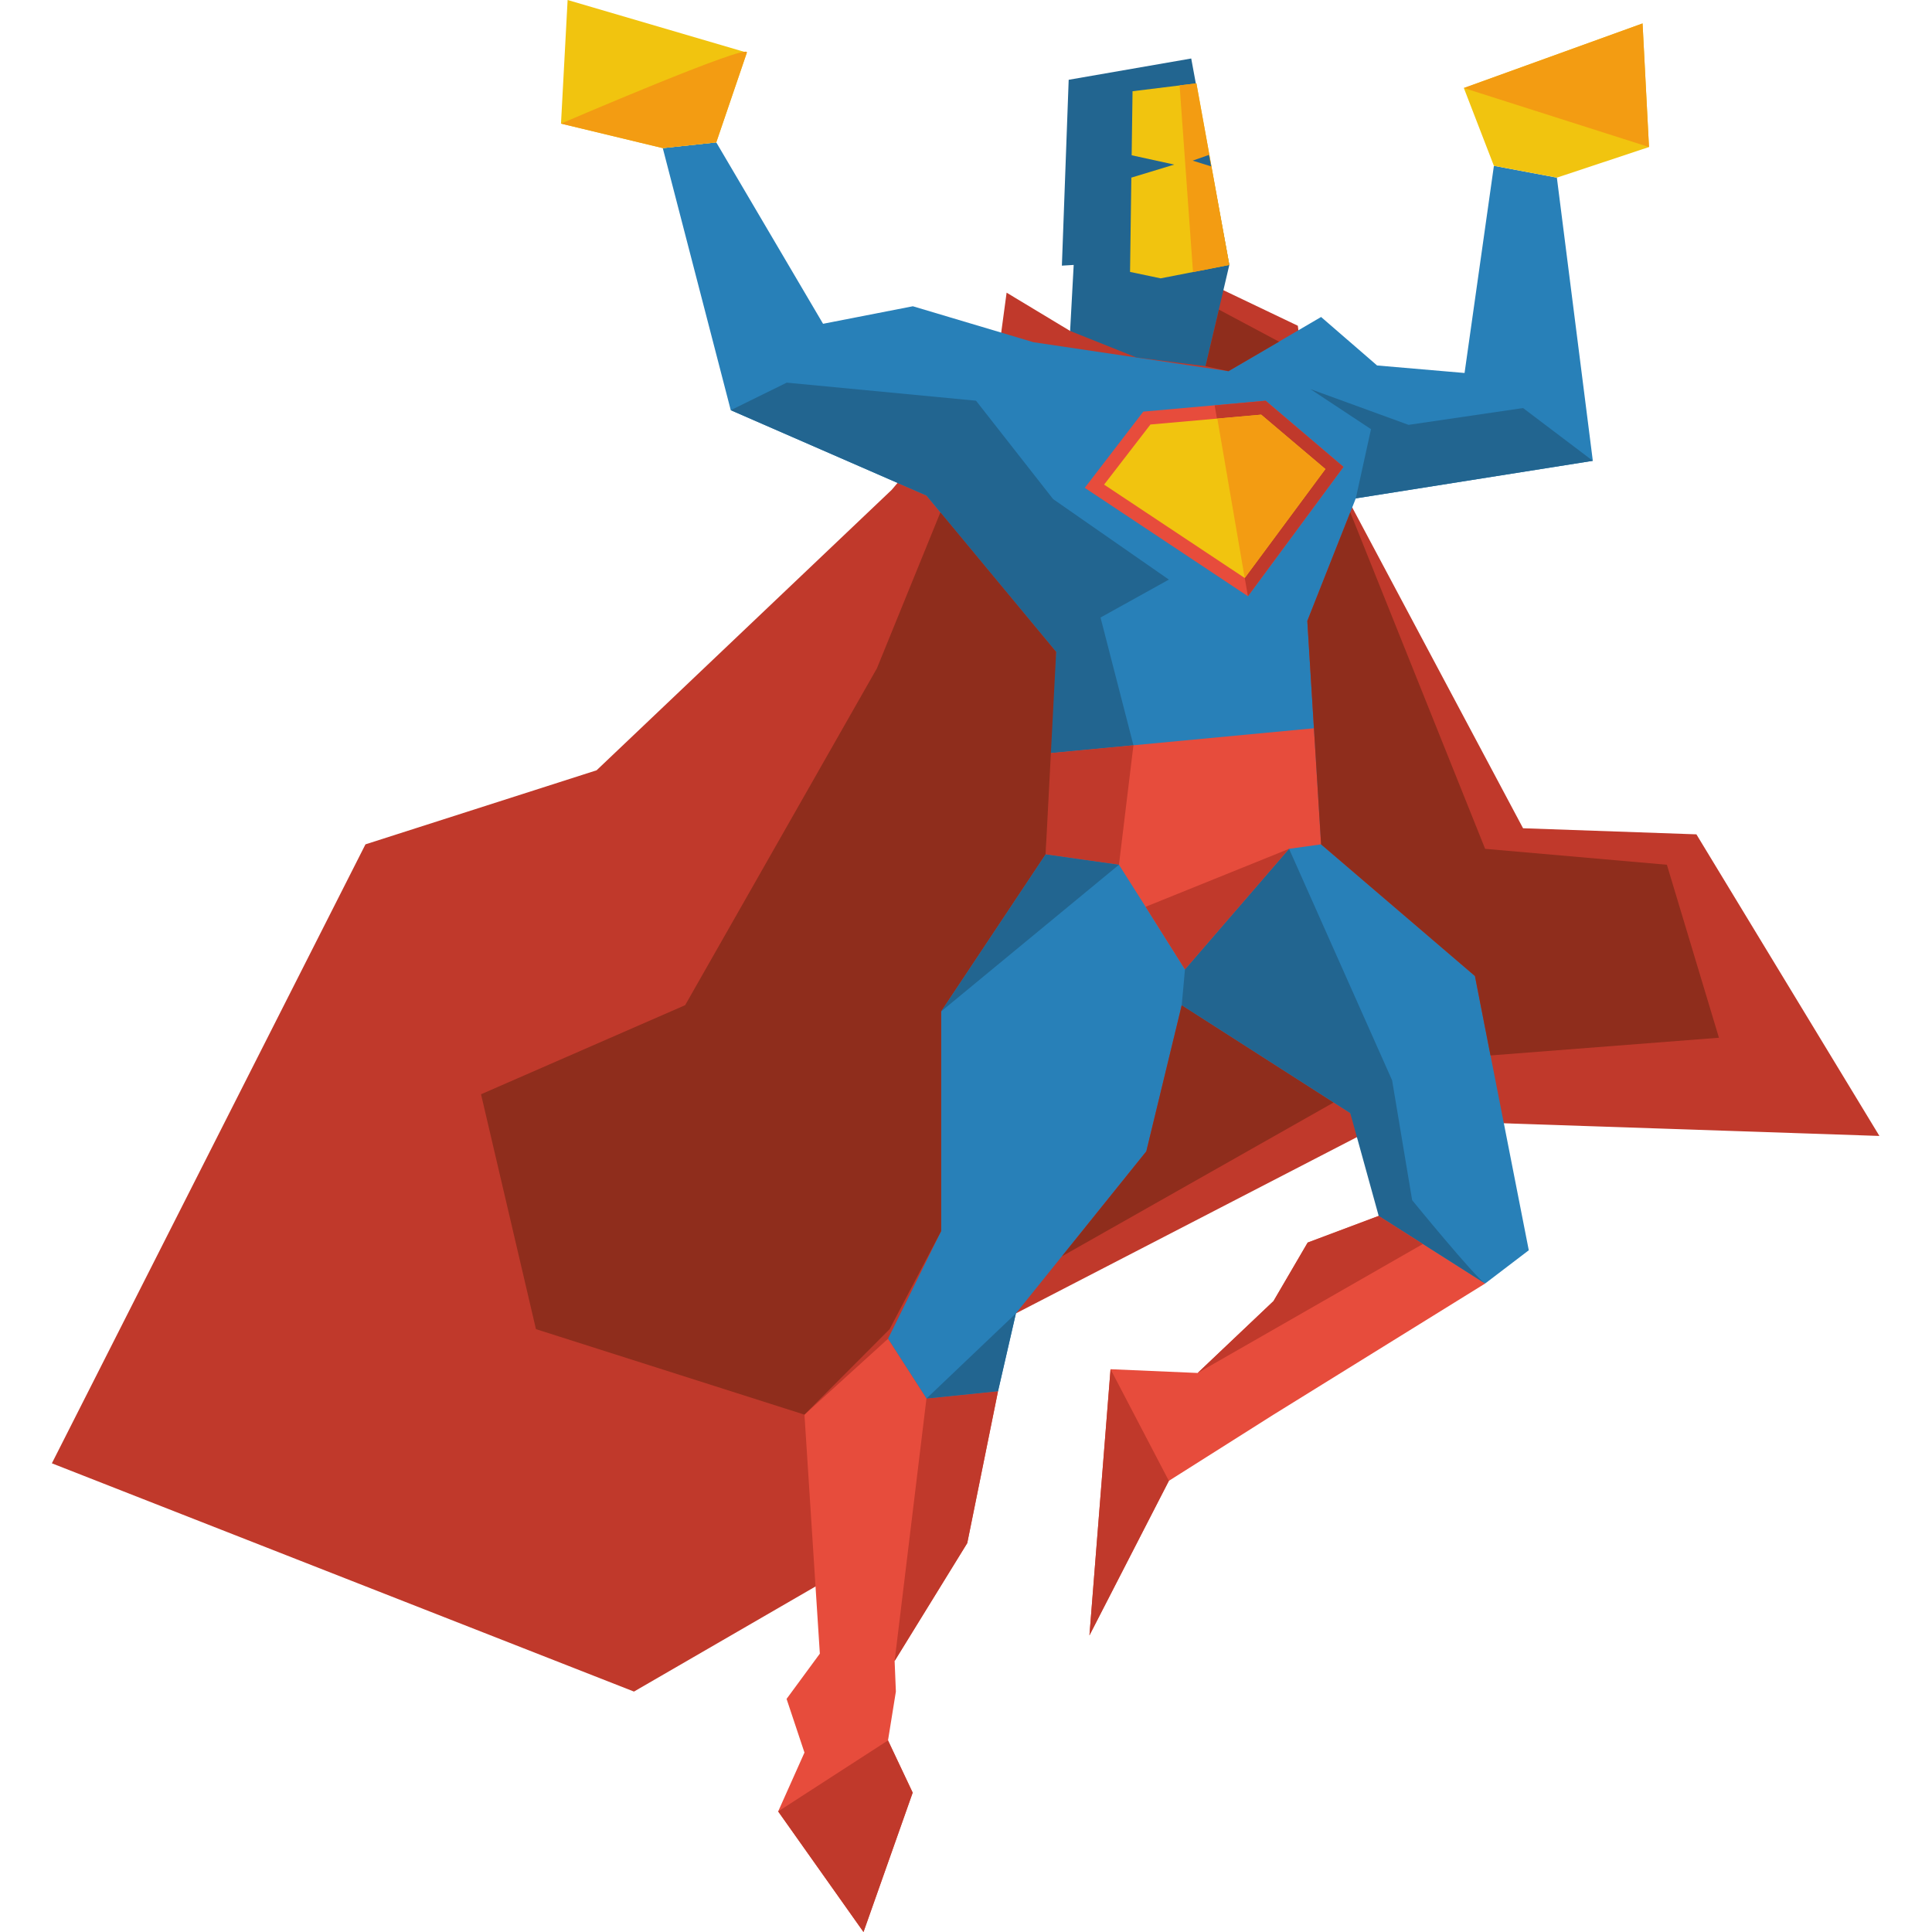<svg version="1.2" xmlns="http://www.w3.org/2000/svg" viewBox="0 0 1080 1080" width="1080" height="1080">
	<title>New Project</title>
	<style>
		.s0 { fill: #c0392b } 
		.s1 { fill: #2880b8 } 
		.s2 { fill: #e74c3c } 
		.s3 { fill: #f1c40f } 
		.s4 { fill: #226590 } 
		.s5 { fill: #8f2d1c } 
		.s6 { fill: #f39c12 } 
	</style>
	<path id="Layer" class="s0" d="m557.2 204.3l5.5-40.7 35.5 21.4 80-25.5 47.3 22.6 7.1 57.8 118.8 223.1 96.9 3.4 102.3 168.6-273-9.2-209.7 108.4-85.5 137.3-128 74.1-325.4-127.6 175.3-346 129.2-41.4 165-156.8z"/>
	<path id="Layer" class="s1" d="m770.7 679.7c1.9-6.7-15.9-57.5-15.9-57.5l-94.2-60.3-19.8 81.7-72.9 90.6-10 43.5-18.4 4.1h-21.6l-21.5-33.4 29.7-60.2v-122.8l58.4-87.8 5.9-113.2-72.5-87.4-109.4-47.7-38-146.5 29.9-3.2 59.7 101.4 50.2-9.8 67.4 20.1 109 16.2 51.8-30.3 31.3 27.1 48.9 4.2 16.4-115.8 35.2 6.6 20.1 158.3-132.5 21-27.1 68.5 7.7 124.9 86 73.6 30.1 153.3-24.4 18.6h-35.1z"/>
	<path id="Layer" class="s2" d="m653.4 827.8l-44.4 86.4 11.8-148.8 48.7 2.1 42.4-40.2 19.1-32.7 39.7-14.9 59.5 37.8-118.3 73.3z"/>
	<path id="Layer" class="s2" d="m435 1012.6l14.7-32.9-10-30 18.6-25.3-8.6-133.6 46.7-42.4 21.5 33.4 40-4.1-17.2 84.9-40.6 65.9 0.7 17.1-4.4 27.3 13.8 29.2-27.5 77.9z"/>
	<path id="Layer" class="s2" d="m734.5 407.1l4 64.9-17.9 2.5-58.2 67.4-22-35-14.9-23.5-41-5.8 1.5-56.5z"/>
	<path id="Layer" class="s2" d="m606.4 272.7l32.7-42.6 68.4-6.1 43.5 37-53.4 72.3z"/>
	<path id="Layer" class="s0" d="m679 226.6l28.5-2.6 43.5 37-53.4 72.3z"/>
	<path id="Layer" class="s3" d="m617.2 270.9l25.9-33.6 61.9-5.5 35.9 30.4-45.1 60.9z"/>
	<path id="Layer" class="s3" d="m313.6 69.1l3.7-69.1 100.2 29.4-17.1 50.2-29.9 3.2z"/>
	<path id="Layer" class="s3" d="m918.2 13.1l3.6 69.1-51.5 17.1-35.2-6.6-16.8-43.5z"/>
	<path id="Layer" class="s4" d="m598.2 185l2-36.9-6.6 0.4 3.8-103.9 68.5-11.9 21.3 115.4-13.3 56.6-38.7-4.9z"/>
	<path id="Layer" class="s3" d="m633.1 51l35.7-4.4 18.4 101.5-38.4 7.5-17.1-3.6z"/>
	<path id="Layer" class="s4" d="m732.5 217.5l54.9 20 64-9.4 39 29.5-132.5 21 8.5-38.7z"/>
	<path id="Layer" class="s4" d="m408.5 229.3l31.3-15.4 105.8 10.1 43.1 55 64.7 45-38.2 21.2 18.4 71.4-47.6 4.5 4.4-56.7-72.5-87.4z"/>
	<path id="Layer" class="s0" d="m584.5 477.6l1.5-56.5 47.6-4.5-8.1 66.8z"/>
	<path id="Layer" class="s5" d="m299.6 743l-30.7-131.3 114.1-49.8 107.2-188.3 35.5-87.2 64.7 78-5.9 113.2-58.4 87.8v122.8l-28.8 54.8-47.6 47.8z"/>
	<path id="Layer" class="s6" d="m918.2 13.1l3.6 69.1-103.5-33z"/>
	<path id="Layer" class="s6" d="m313.6 69.1c0 0 106-45.6 103.9-39.7-2 5.9-17.1 50.2-17.1 50.2l-29.9 3.2z"/>
	<path id="Layer" class="s5" d="m754.8 286.4l75.4 188.1 101.6 8.9 29.1 96.7-127.7 9.9-8.7-44.4-86-73.6-7.7-124.9z"/>
	<path id="Layer" class="s5" d="m640.8 643.6l19.8-81.7 84.9 54.4-151.9 86z"/>
	<path id="Layer" class="s4" d="m720.6 474.5l57.6 129.4 11.2 67c0 0 35.1 43 40.8 46.6 5.7 3.6-59.5-37.8-59.5-37.8l-15.9-57.5-94.2-60.3 1.8-20z"/>
	<path id="Layer" class="s4" d="m625.5 483.4l-99.4 82 58.4-87.8z"/>
	<path id="Layer" class="s0" d="m640.4 506.9l80.2-32.4-58.2 67.4z"/>
	<path id="Layer" class="s0" d="m711.9 727.3l19.1-32.7 39.7-14.9 24.7 15.7-125.9 72.1z"/>
	<path id="Layer" class="s0" d="m609 914.2l11.8-148.8 32.6 62.4z"/>
	<path id="Layer" class="s0" d="m557.9 777.7l-17.2 84.9-40.6 65.9 17.8-146.7z"/>
	<path id="Layer" class="s0" d="m510.2 1002.1l-27.5 77.9-47.7-67.4 61.4-39.7z"/>
	<path id="Layer" class="s4" d="m557.9 777.7l-40 4.1 50-47.6z"/>
	<path id="Layer" class="s6" d="m705 231.8l35.9 30.4-45.1 60.9-15.3-89.1z"/>
	<path id="Layer" class="s5" d="m681.4 173.1l33.6 17.9-28.3 16.5-12.8-2.8z"/>
	<path id="Layer" class="s6" d="m668.8 46.6l18.4 101.5-20.3 4-7.5-104.4z"/>
	<path id="Layer" class="s4" d="m631.7 86.6l24.7 5.4-24 7.3z"/>
	<path id="Layer" class="s4" d="m675.8 86.6l1.2 6.4-10.3-3.2z"/>
</svg>